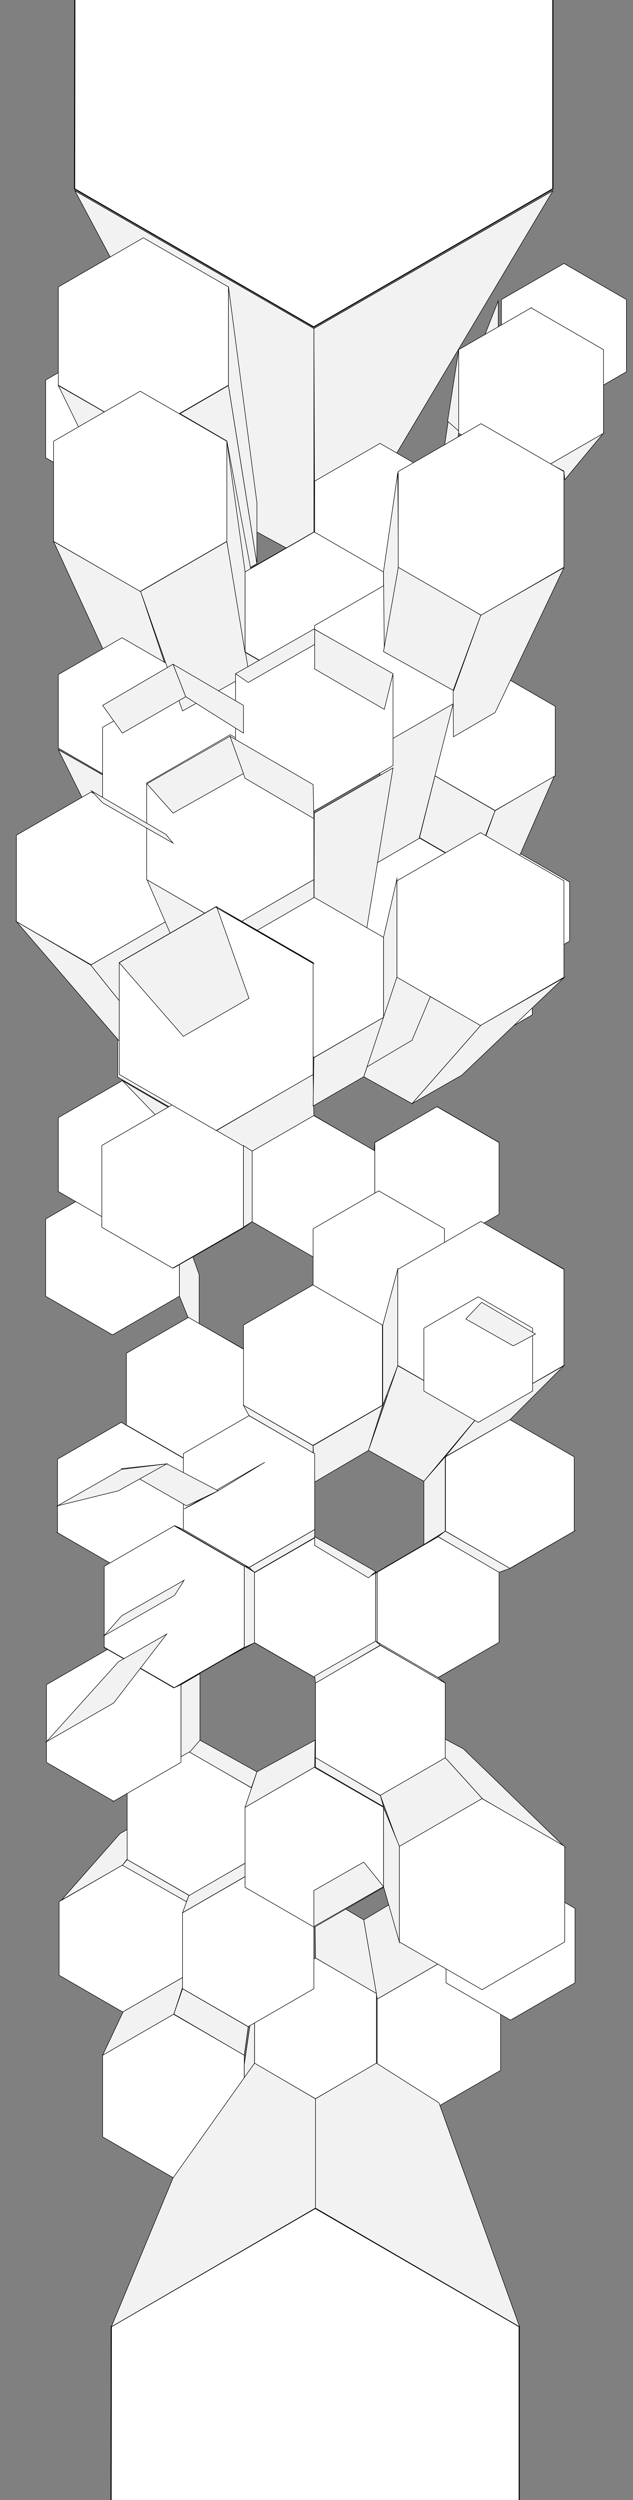 <svg xmlns="http://www.w3.org/2000/svg" width="1200" height="4736.84" viewBox="0 0 1200 4736.84">
  <rect x="0" y="0" width="1200" height="4736.84" fill="#808080" stroke="none"/>
  <defs>
    <style>
      .cls-1 {
        fill: #f2f2f2;
      }

      .cls-1, .cls-2, .cls-3 {
        stroke: #000;
        stroke-miterlimit: 10;
      }

      .cls-2, .cls-3 {
        fill: #fff;
      }

      .cls-3 {
        stroke-width: 2px;
      }
    </style>
  </defs>
  <title>aartics_polygons_vertical</title>
  <g id="_06stage" data-name="06stage">
    <polygon id="s41" class="cls-1" points="805.05 2191.5 704.55 2253 710.55 2164.5 829.05 2097 805.05 2191.5"/>
    <polygon id="s88" class="cls-1" points="782.55 3582 782.55 3474 845.55 3615 845.55 3757.5 782.55 3582"/>
    <polygon id="s40" class="cls-1" points="595.05 2113.5 710.55 2181 700.05 2269.5 596.55 2208 595.05 2113.5"/>
    <polygon id="s52" class="cls-1" points="805.05 2193 911.55 2253 946.05 2164.5 829.05 2097 805.05 2193"/>
    <polygon id="s60" class="cls-1" points="475.05 2563.5 490.05 2607 377.55 2538 356.55 2496 475.05 2563.5"/>
    <polygon id="s62" class="cls-1" points="214.05 2236.5 317.55 2454 226.05 2506.5 86.55 2310 214.05 2236.5"/>
    <polygon id="s59" class="cls-1" points="593.55 2434.5 461.55 2511 490.05 2607 593.55 2544 593.55 2434.5"/>
    <polygon id="s61" class="cls-1" points="377.55 2415 377.55 2538 356.55 2496 340.05 2455.5 340.05 2310 377.55 2415"/>
    <polygon id="s57" class="cls-1" points="784.05 2616 877.05 2671.5 1069.05 2404.5 911.55 2314.5 784.05 2616"/>
    <polygon id="s56" class="cls-1" points="691.05 2668.5 784.05 2616 911.55 2314.5 754.05 2404.5 691.05 2668.5"/>
    <polygon id="s94" class="cls-1" points="319.05 3421.5 227.55 3474 116.55 3600 232.05 3534 319.05 3421.5"/>
    <polygon id="_42" data-name="42" class="cls-2" points="353.55 3742.46 353.55 3603.03 232.8 3533.32 112.05 3603.03 112.05 3742.46 232.8 3812.18 353.55 3742.46"/>
    <polygon id="_50" data-name="50" class="cls-2" points="949.05 3922.66 949.05 3787.55 832.05 3720 715.04 3787.55 715.04 3922.66 832.05 3990.21 949.05 3922.66"/>
    <polygon id="_49" data-name="49" class="cls-2" points="713.55 3909.68 713.55 3776.31 598.05 3709.63 482.55 3776.31 482.55 3909.68 598.05 3976.36 713.55 3909.68"/>
    <polygon id="_48" data-name="48" class="cls-2" points="463.05 4048.76 463.05 3893.74 328.8 3816.23 194.55 3893.74 194.55 4048.76 328.8 4126.27 463.05 4048.76"/>
    <polygon id="_51" data-name="51" class="cls-2" points="1090.05 3756.83 1090.05 3615.67 967.8 3545.09 845.55 3615.67 845.55 3756.83 967.8 3827.41 1090.05 3756.83"/>
    <polygon id="s87" class="cls-1" points="689.55 3424.5 782.55 3474 914.55 3769.5 757.05 3679.5 689.55 3424.5"/>
    <polygon id="s90" class="cls-1" points="782.55 3582 832.05 3720 715.05 3787.5 689.55 3637.5 782.55 3582"/>
    <polygon id="s92" class="cls-1" points="782.55 3262.5 914.55 3408 1070.55 3499.5 878.55 3313.5 782.55 3262.5"/>
    <polygon id="s91" class="cls-1" points="689.55 3316.5 757.05 3499.5 914.55 3408 782.55 3262.5 689.55 3316.5"/>
    <polygon id="s89" class="cls-1" points="689.55 3637.5 713.55 3777 598.05 3709.5 596.55 3582 689.55 3637.5"/>
    <polygon id="s85" class="cls-1" points="233.55 3811.5 194.55 3894 329.55 3816 353.55 3742.5 233.55 3811.5"/>
    <polygon id="s84" class="cls-1" points="343.05 3339 358.05 3319.5 241.05 3387 215.55 3412.5 343.05 3339"/>
    <polygon id="s82" class="cls-1" points="463.05 3121.5 482.55 3112.5 379.05 3168 331.05 3198 463.05 3121.5"/>
    <polygon id="s80" class="cls-1" points="482.55 3112.5 597.25 3178.5 598.05 3168 491.55 3108 482.55 3112.5"/>
    <polygon id="s79" class="cls-1" points="463.05 2967 482.55 2979 482.55 3112.5 463.05 3121.5 463.05 2967"/>
    <polygon id="s78" class="cls-1" points="596.55 2898 596.55 2913 482.55 2979 472.05 2970 596.55 2898"/>
    <polygon id="s77" class="cls-1" points="109.05 2904 230.55 2973 316.05 2991 230.55 2938.5 109.05 2904"/>
    <polygon id="s76" class="cls-1" points="946.05 3111 875.55 3099 782.55 3153 830.55 3178.5 946.05 3111"/>
    <polygon id="s75" class="cls-1" points="1088.55 2901 967.05 2938.5 875.55 2992.5 967.05 2971.5 1088.55 2901"/>
    <polygon id="s73" class="cls-1" points="844.05 2760 803.55 2806.5 803.55 2926.5 844.05 2901 844.05 2760"/>
    <polygon id="s70" class="cls-1" points="725.55 2662.5 698.55 2748 596.55 2808 593.55 2739 725.55 2662.5"/>
    <polygon id="s68" class="cls-1" points="712.05 2979 715.02 2979 715.05 3111 712.05 3112.5 712.05 2979"/>
    <polygon id="s66" class="cls-1" points="470.55 3840 463.05 3894 329.55 3816 346.05 3768 470.55 3840"/>
    <polygon id="s67" class="cls-1" points="482.55 3909 463.05 4048.5 463.05 3912 482.55 3777 482.55 3909"/>
    <polygon id="s97" class="cls-1" points="379.05 3297 358.05 3319.5 476.55 3387 487.05 3357 379.05 3297"/>
    <polygon id="s95" class="cls-1" points="476.55 3523.5 470.55 3552 346.05 3624 358.05 3591 476.55 3523.5"/>
    <polygon id="s93" class="cls-1" points="358.05 3591 353.55 3603.03 232.05 3534 241.05 3523.23 358.05 3591"/>
    <polygon id="s58" class="cls-1" points="718.05 2544 725.55 2511 593.55 2434.5 593.55 2472 718.05 2544"/>
    <polygon id="s35" class="cls-1" points="710.55 2311.5 718.05 2256 593.55 2328 595.05 2382 710.55 2311.5"/>
    <polygon id="s36" class="cls-1" points="716.55 2304 827.55 2368.5 842.55 2328 718.05 2256 716.55 2304"/>
    <polygon id="s83" class="cls-1" points="343.05 3192 379.05 3171 379.05 3297 343.05 3339 343.05 3192"/>
    <polygon id="_45" data-name="45" class="cls-2" points="476.55 3523.23 476.55 3387.26 358.8 3319.28 241.05 3387.26 241.05 3523.23 358.8 3591.21 476.55 3523.23"/>
    <polygon id="_39" data-name="39" class="cls-2" points="712.05 3112.21 712.05 2979.64 597.25 2913.36 482.44 2979.64 482.44 3112.21 597.25 3178.5 712.05 3112.21"/>
    <polygon id="_37" data-name="37" class="cls-2" points="946.05 3111.68 946.05 2978.31 830.55 2911.63 715.05 2978.31 715.05 3111.68 830.55 3178.36 946.05 3111.68"/>
    <polygon id="_36" data-name="36" class="cls-2" points="844.05 3330.51 844.05 3188.48 721.05 3117.47 598.05 3188.48 598.05 3330.51 721.05 3401.53 844.05 3330.51"/>
    <polygon id="s86" class="cls-1" points="727.05 3424.5 757.05 3498 757.05 3679.5 727.05 3574.5 727.05 3424.5"/>
    <polygon id="_44" data-name="44" class="cls-2" points="1070.55 3679.25 1070.55 3498.25 913.8 3407.75 757.05 3498.25 757.05 3679.25 913.8 3769.75 1070.55 3679.25"/>
    <polygon id="_43" data-name="43" class="cls-2" points="595.05 3767.88 595.05 3624.12 470.55 3552.24 346.05 3624.12 346.05 3767.88 470.55 3839.76 595.05 3767.88"/>
    <polygon id="s96" class="cls-1" points="464.55 3424.5 487.05 3357 597.25 3297 596.55 3348 464.55 3424.5"/>
    <polygon id="_46" data-name="46" class="cls-2" points="727.05 3575.79 727.05 3424.24 595.8 3348.46 464.55 3424.24 464.55 3575.79 595.8 3651.57 727.05 3575.79"/>
    <polygon id="_47" data-name="47" class="cls-2" points="343.05 3339.11 343.05 3191.89 215.55 3118.27 88.05 3191.89 88.05 3339.11 215.55 3412.72 343.05 3339.11"/>
    <polygon id="s81" class="cls-1" points="197.55 3121.5 215.55 3118.5 343.05 3192 329.55 3198 197.55 3121.5"/>
    <polygon id="_26" data-name="26" class="cls-2" points="710.55 2314.75 710.55 2180.51 594.3 2113.4 478.05 2180.51 478.05 2314.75 594.3 2381.86 710.55 2314.75"/>
    <polygon id="_27" data-name="27" class="cls-2" points="946.05 2300.73 946.05 2164.76 828.3 2096.78 710.55 2164.76 710.55 2300.73 828.3 2368.71 946.05 2300.73"/>
    <polygon id="_28" data-name="28" class="cls-2" points="842.55 2471.88 842.55 2328.12 718.05 2256.24 593.55 2328.12 593.55 2471.88 718.05 2543.76 842.55 2471.88"/>
    <polygon id="_33" data-name="33" class="cls-2" points="474.97 2699.87 474.97 2563.95 357.26 2496 239.55 2563.95 239.55 2699.87 357.26 2767.83 474.97 2699.87"/>
    <polygon id="_32" data-name="32" class="cls-2" points="350.55 2903.96 350.55 2764.53 229.8 2694.82 109.05 2764.53 109.05 2903.96 229.8 2973.68 350.55 2903.96"/>
    <polygon id="_41" data-name="41" class="cls-2" points="596.55 2897.88 596.55 2754.12 472.05 2682.24 347.55 2754.12 347.55 2897.88 472.05 2969.76 596.55 2897.88"/>
    <polygon id="s74" class="cls-1" points="844.05 2901 830.55 2911.5 946.05 2979 967.05 2971.5 844.05 2901"/>
    <polygon id="_38" data-name="38" class="cls-2" points="1088.55 2901.06 1088.55 2760.18 966.55 2689.74 844.54 2760.18 844.54 2901.06 966.55 2971.5 1088.55 2901.06"/>
    <polygon id="_40" data-name="40" class="cls-2" points="463.05 3120.89 463.05 2967.6 330.3 2890.96 197.55 2967.6 197.55 3120.89 330.3 3197.53 463.05 3120.89"/>
    <polygon id="s71" class="cls-1" points="461.55 2662.5 472.05 2682 593.55 2752.5 593.55 2739 461.55 2662.5"/>
    <polygon id="s69" class="cls-1" points="911.55 2677.5 803.55 2806.5 698.55 2748 754.05 2587.5 911.55 2677.5"/>
    <polygon id="_35" data-name="35" class="cls-2" points="724.86 2662.52 724.86 2510.51 593.21 2434.5 461.55 2510.51 461.55 2662.52 593.21 2738.53 724.86 2662.52"/>
    <polygon id="_34" data-name="34" class="cls-2" points="340.05 2455.93 340.05 2309.57 213.3 2236.39 86.55 2309.57 86.55 2455.93 213.3 2529.11 340.05 2455.93"/>
    <polygon id="s55" class="cls-1" points="725.55 2662.5 754.05 2587.5 754.05 2404.5 725.55 2511 725.55 2662.5"/>
    <polygon id="s72" class="cls-1" points="1069.05 2587.5 967.05 2689.5 844.05 2760 911.55 2677.5 1069.05 2587.5"/>
    <polygon id="_31" data-name="31" class="cls-2" points="1069.05 2586.93 1069.05 2405.06 911.55 2314.13 754.05 2405.06 754.05 2586.93 911.55 2677.86 1069.05 2586.93"/>
    <polygon id="s110" class="cls-1" points="875.55 1693.5 874.05 1791 886.05 1792.5 884.55 1683 875.55 1693.5"/>
    <polygon id="s1" class="cls-1" points="944.55 570 944.55 708 893.55 817.5 892.05 703.5 944.55 570"/>
    <polygon id="_2" data-name="2" class="cls-2" points="1187.55 704.41 1187.55 567.58 1069.05 499.17 950.55 567.58 950.55 704.41 1069.05 772.83 1187.55 704.41"/>
    <polygon id="s33" class="cls-1" points="1048.05 361.5 595.05 622.5 596.55 984 721.05 910.5 1048.05 361.5"/>
    <polygon id="s32" class="cls-1" points="142.05 361.5 487.05 1008 595.05 1066.5 595.05 622.5 142.05 361.5"/>
    <polygon id="s3" class="cls-1" points="433.05 730.5 272.55 823.5 377.55 1129.5 487.05 1068 433.05 730.5"/>
    <polygon id="s20" class="cls-1" points="910.05 1669.5 781.05 1971 875.55 2020.5 1069.05 1761 910.05 1669.5"/>
    <polygon id="s23" class="cls-1" points="596.55 1974 502.05 2026.5 464.55 1866 595.05 1789.5 596.55 1974"/>
    <polygon id="s50" class="cls-1" points="595.05 1666.5 595.05 1789.5 464.55 1866 436.05 1758 595.05 1666.5"/>
    <polygon id="s19" class="cls-1" points="842.55 846 842.55 981 869.55 820.5 869.55 663 842.55 846"/>
    <polygon id="s18" class="cls-1" points="911.55 802.5 856.05 1008 727.05 1083 755.55 894 911.55 802.5"/>
    <polygon id="s17" class="cls-1" points="596.55 1183.5 595.05 1008 727.05 1083 686.55 1236 596.55 1183.5"/>
    <polygon id="s16" class="cls-1" points="596.55 1183.5 505.05 1237.5 464.55 1083 595.05 1008 596.55 1183.5"/>
    <polygon id="s15" class="cls-1" points="379.05 1257 379.05 1129.5 341.55 1026 341.55 1168.5 379.05 1257"/>
    <polygon id="s14" class="cls-1" points="430.05 835.5 505.05 1237.5 409.05 1189.5 268.05 741 430.05 835.5"/>
    <polygon id="s9" class="cls-1" points="874.05 1803 905.55 1743 1009.05 1803 968.55 1857 874.05 1803"/>
    <polygon id="s8" class="cls-1" points="874.05 1803 781.05 1857 802.05 1803 905.55 1743 874.05 1803"/>
    <polygon id="s7" class="cls-1" points="781.05 1857 781.05 1971 802.05 1923 802.05 1803 781.05 1857"/>
    <polygon id="_9" data-name="9" class="cls-2" points="1079.88 1783.04 1079.88 1671.13 982.97 1615.18 886.05 1671.13 886.05 1783.04 982.97 1839 1079.88 1783.04"/>
    <polygon id="s48" class="cls-1" points="689.55 1803 694.05 1762.5 796.05 1821 781.05 1857 689.55 1803"/>
    <polygon id="s54" class="cls-1" points="1051.05 1470 983.55 1624.5 886.05 1680 938.55 1536 1051.05 1470"/>
    <polygon id="_10" data-name="10" class="cls-2" points="896.55 1763.2 896.55 1646.29 795.3 1587.83 694.05 1646.29 694.05 1763.2 795.3 1821.66 896.55 1763.2"/>
    <polygon id="_5" data-name="5" class="cls-2" points="341.55 867.23 341.55 720 214.05 646.39 86.55 720 86.55 867.23 214.05 940.84 341.55 867.23"/>
    <polygon id="s43" class="cls-1" points="101.55 1026 230.55 1306.5 352.05 1375.5 266.55 1120.5 101.55 1026"/>
    <polygon id="s53" class="cls-1" points="110.55 1420.5 232.05 1489.5 314.55 1696.5 223.05 1647 110.55 1420.5"/>
    <polygon id="_14" data-name="14" class="cls-2" points="352.05 1417.5 352.05 1278.03 231.3 1208.32 110.55 1278.03 110.55 1417.46 231.3 1487.18 352.05 1417.5"/>
    <polygon id="_13" data-name="13" class="cls-2" points="596.55 1346.91 596.55 1202.28 471.3 1129.97 346.05 1202.28 346.05 1346.91 471.3 1419.22 596.55 1346.91"/>
    <polygon id="s29" class="cls-1" points="314.55 2133.75 232.05 2047.5 110.55 2118 223.05 2185.5 314.55 2133.75"/>
    <polygon id="_23" data-name="23" class="cls-2" points="353.06 2257.52 353.06 2117.5 231.81 2047.5 110.55 2117.5 110.55 2257.52 231.81 2327.53 353.06 2257.52"/>
    <polygon id="s27" class="cls-1" points="410.55 2187 409.05 2292 353.55 2254.5 353.55 2118 410.55 2187"/>
    <polygon id="s28" class="cls-1" points="314.55 2133 410.55 2187 353.55 2118 232.05 2047.5 314.55 2133"/>
    <polygon id="_19" data-name="19" class="cls-2" points="471.36 2040.54 471.36 1897.18 347.21 1825.5 223.05 1897.18 223.05 2040.54 347.21 2112.22 471.36 2040.54"/>
    <polygon id="s26" class="cls-1" points="31.05 1582.5 223.05 1861.5 314.55 1804.5 173.55 1504.5 31.05 1582.5"/>
    <polygon id="_15" data-name="15" class="cls-2" points="461.55 1532.39 461.55 1378.18 328 1301.08 194.45 1378.18 194.45 1532.39 328 1609.5 461.55 1532.39"/>
    <polygon id="s42" class="cls-1" points="824.55 1470 795.3 1587 896.55 1645.5 938.55 1536 824.55 1470"/>
    <polygon id="_8" data-name="8" class="cls-2" points="1052.55 1469.82 1052.55 1338.18 938.55 1272.36 824.55 1338.18 824.55 1469.82 938.55 1535.63 1052.55 1469.82"/>
    <polygon id="s2" class="cls-1" points="869.55 663 1007.55 583.5 874.05 820.5 848.55 798 869.55 663"/>
    <polygon id="_6" data-name="6" class="cls-2" points="844.36 1054.61 844.36 911.53 720.46 840 596.55 911.53 596.55 1054.61 720.46 1126.14 844.36 1054.61"/>
    <polygon id="s45" class="cls-1" points="464.55 1236 472.05 1276.5 595.05 1347 595.8 1311 464.55 1236"/>
    <polygon id="_12" data-name="12" class="cls-2" points="727.05 1235.22 727.05 1083.66 595.8 1007.89 464.55 1083.66 464.55 1235.22 595.8 1311 727.05 1235.22"/>
    <polygon id="_11" data-name="11" class="cls-2" points="859.55 1337.08 859.55 1185.23 728.05 1109.31 596.55 1185.23 596.55 1337.08 728.05 1413 859.55 1337.08"/>
    <polygon id="s100" class="cls-1" points="859.05 1333.5 728.55 1408.5 694.05 1647 794.55 1588.5 859.05 1333.5"/>
    <polygon id="s49" class="cls-1" points="745.05 1455 688.05 1803 595.04 1857 595.8 1540.5 745.05 1455"/>
    <polygon id="s4" class="cls-1" points="727.05 1083 754.05 895.5 755.55 1072.5 728.55 1236 727.05 1083"/>
    <polygon id="_17" data-name="17" class="cls-2" points="1009.05 1922.87 1009.05 1803.36 905.55 1743.6 802.05 1803.36 802.05 1922.87 905.55 1982.62 1009.05 1922.87"/>
    <polygon id="s34" class="cls-1" points="1144.05 820.5 1070.55 909 1069.05 892.5 1043.55 879 1144.05 820.5"/>
    <polygon id="_3" data-name="3" class="cls-2" points="433.05 729.84 433.05 543.65 271.8 450.55 110.55 543.65 110.55 729.84 271.8 822.94 433.05 729.84"/>
    <polygon id="_4" data-name="4" class="cls-2" points="1144.05 820.99 1144.05 662.5 1006.8 583.26 869.55 662.5 869.55 820.99 1006.8 900.23 1144.05 820.99"/>
    <polygon id="s107" class="cls-1" points="1069.05 1852.5 875.55 2037 781.05 2091 911.55 1942.5 1069.05 1852.5"/>
    <polygon id="s106" class="cls-1" points="752.55 1852.5 911.55 1942.5 781.05 2091 689.55 2040 727.32 1927.6 752.55 1852.5"/>
    <polygon id="s65" class="cls-1" points="328.05 1591.5 328.05 1749.35 314.55 1738.5 314.55 1575 328.05 1591.5"/>
    <polygon id="s21" class="cls-1" points="781.05 1971 689.55 2025 752.55 1755 910.05 1663.5 781.05 1971"/>
    <polygon id="s30" class="cls-1" points="727.05 1776 727.05 1927.5 752.55 1851 752.55 1665 727.05 1776"/>
    <polygon id="s22" class="cls-1" points="689.55 2025 596.55 1974 595.05 1789.5 727.05 1866 689.55 2025"/>
    <polygon id="_24" data-name="24" class="cls-2" points="1069.05 1851.61 1069.05 1668.88 910.8 1577.52 752.55 1668.88 752.55 1851.61 910.8 1942.98 1069.05 1851.61"/>
    <polygon id="s102" class="cls-1" points="31.05 1746 226.05 1972.5 226.05 1896 172.05 1828.5 31.05 1746"/>
    <polygon id="_21" data-name="21" class="cls-2" points="314.55 1746.09 314.55 1582.41 172.8 1500.57 31.05 1582.41 31.05 1746.09 172.8 1827.93 314.55 1746.09"/>
    <polygon id="s64" class="cls-1" points="172.05 1828.5 314.55 1746 347.55 1824 226.05 1896 172.05 1828.5"/>
    <polygon id="s47" class="cls-1" points="755.55 1072.5 911.55 1165.5 859.05 1308 727.05 1234.5 755.55 1072.5"/>
    <polygon id="s46" class="cls-1" points="1069.05 1075.5 911.55 1165.5 859.05 1311 859.55 1395.97 938.55 1350 1069.05 1075.5"/>
    <polygon id="s44" class="cls-1" points="266.55 1120.5 346.05 1347 472.05 1276.5 430.05 1026 266.55 1120.5"/>
    <polygon id="s5" class="cls-1" points="464.55 1236 430.05 1026 430.05 835.5 464.55 1083 464.55 1236"/>
    <polygon id="s37" class="cls-1" points="193.05 2320.5 232.05 2328 353.55 2257.5 328.05 2241 193.05 2320.5"/>
    <polygon id="s108" class="cls-1" points="328.05 2403 374.55 2374.5 478.05 2314.5 461.55 2326.5 328.05 2403"/>
    <polygon id="_29" data-name="29" class="cls-2" points="461.55 2325.26 461.55 2170.24 327.3 2092.73 193.05 2170.24 193.05 2325.26 327.3 2402.76 461.55 2325.26"/>
    <polygon id="s104" class="cls-1" points="410.55 2142 478.05 2181 595.05 2113.5 593.55 2035.5 410.55 2142"/>
    <polygon id="_7" data-name="7" class="cls-2" points="1069.05 1074.8 1069.05 893.41 911.97 802.72 754.88 893.41 754.88 1074.8 911.97 1165.5 1069.05 1074.8"/>
    <polygon id="s105" class="cls-1" points="689.55 2040 593.55 2095.5 595.05 2004 727.05 1927.5 689.55 2040"/>
    <polygon id="_22" data-name="22" class="cls-2" points="727.05 1927.52 727.05 1775.97 595.8 1700.19 464.55 1775.97 464.55 1927.52 595.8 2003.3 727.05 1927.52"/>
    <polygon id="s103" class="cls-1" points="461.55 2170.5 461.55 2325 478.05 2314.5 478.05 2181 461.55 2170.5"/>
    <polygon id="s101" class="cls-1" points="278.55 1666.5 347.55 1825.5 472.05 1896 436.05 1758 278.55 1666.5"/>
    <polygon id="s99" class="cls-1" points="341.55 1026 272.55 823.5 110.55 730.5 214.05 942 341.55 1026"/>
    <polygon id="_18" data-name="18" class="cls-2" points="430.05 1025.69 430.05 836.03 265.8 741.2 101.55 836.03 101.55 1025.69 265.8 1120.52 430.05 1025.69"/>
    <polygon id="_20" data-name="20" class="cls-2" points="595.04 1666.5 595.04 1483.5 436.56 1392 278.07 1483.5 278.07 1666.5 436.56 1758 595.04 1666.5"/>
    <polygon id="_30" data-name="30" class="cls-2" points="593.55 2035.84 593.55 1823.66 409.8 1717.57 226.05 1823.66 226.05 2035.84 409.8 2141.92 593.55 2035.84"/>
    <polygon id="s98" class="cls-1" points="433.05 543 487.05 952.5 487.05 1068 433.05 730.5 433.05 543"/>
    <polygon id="_16" data-name="16" class="cls-2" points="745.05 1450.42 745.05 1278.08 595.8 1191.91 446.55 1278.08 446.55 1450.42 595.8 1536.59 745.05 1450.42"/>
    <polygon id="s11" class="cls-1" points="461.55 1389 461.55 1336.5 328.05 1258.5 352.05 1320 461.55 1389"/>
    <polygon id="s10" class="cls-1" points="194.55 1336.5 232.05 1389 352.05 1320 328.05 1258.5 194.55 1336.5"/>
    <polygon id="s6" class="cls-1" points="728.55 1344 745.05 1276.5 596.55 1192.5 596.55 1267.5 728.55 1344"/>
    <polygon id="s12" class="cls-1" points="596.55 1221 596.55 1191 446.55 1276.5 470.55 1293 596.55 1221"/>
    <polygon id="s25" class="cls-1" points="595.05 1551 464.55 1474.5 436.05 1395 593.55 1486.5 595.05 1551"/>
    <polygon id="s24" class="cls-1" points="461.55 1465.5 328.05 1540.5 278.55 1485 436.05 1395 461.55 1465.5"/>
    <polygon id="s31" class="cls-1" points="328.05 1597.5 314.55 1581 173.55 1498.5 194.55 1521 328.05 1597.5"/>
    <polygon id="s38" class="cls-1" points="472.05 1891.5 347.55 1963.5 226.05 1824 410.55 1717.5 472.05 1891.5"/>
    <polygon id="_25" data-name="25" class="cls-2" points="1009.68 2635.51 1009.68 2516.5 906.62 2457 803.55 2516.5 803.55 2635.51 906.62 2695.01 1009.68 2635.51"/>
    <polygon id="s63" class="cls-1" points="883.05 2499 973.05 2550 1015.05 2527.5 913.05 2467.5 883.05 2499"/>
    <polygon id="_1" data-name="1" class="cls-3" points="594.72 619.5 141.38 357.76 142.05 -166.5 595.05 -429 1048.05 -166.5 1048.05 357.76 594.72 619.5"/>
    <polygon id="xx05" class="cls-1" points="331.05 2890.5 347.55 2898 472.05 2970 463.05 2967 331.05 2890.5"/>
    <polygon id="xx01" class="cls-1" points="727.05 3574.5 689.55 3528 595.05 3582 595.05 3650.07 727.05 3574.5"/>
    <polygon id="xx02" class="cls-1" points="727.05 3423 721.05 3402 598.05 3330 598.05 3348.26 727.05 3423"/>
    <polygon id="xx03" class="cls-1" points="721.05 3117 715.05 3111 830.55 3178.5 844.05 3189 721.05 3117"/>
    <polygon id="xx04" class="cls-1" points="712.05 3109.5 721.05 3117 598.05 3189 596.55 3175.5 712.05 3109.5"/>
    <polygon id="xxx07" class="cls-1" points="803.55 2926.5 830.55 2911.5 715.05 2979 698.55 2988 803.55 2926.5"/>
    <polygon id="xxx06" class="cls-1" points="596.55 2928 596.55 2911.5 712.05 2977.5 698.55 2989.5 596.55 2928"/>
    <polygon id="s51" class="cls-1" points="593.55 1825.5 409.05 1719 463.05 1749 595.05 1825.5 593.55 1825.5"/>
    <polygon id="yy1" class="cls-1" points="502.05 2770.5 413.55 2824.5 349.05 2859 471.8 2787.75 502.05 2770.5"/>
    <polygon id="yy2" class="cls-1" points="230.55 2782.5 316.05 2773.5 413.55 2824.5 353.55 2853 230.55 2782.5"/>
    <polygon id="yy3" class="cls-1" points="109.05 2853 224.55 2824.5 316.05 2773.5 230.55 2784 109.05 2853"/>
    <polygon id="yy4" class="cls-1" points="349.05 2994 331.05 3022.5 197.55 3099 230.55 3061.5 349.05 2994"/>
    <polygon id="yy5" class="cls-1" points="316.05 3096 224.55 3148.5 88.05 3300 215.55 3226.5 316.05 3096"/>
    <polygon id="c1" class="cls-3" points="597.34 5079 210.38 4855.59 210.96 4408.08 597.63 4184.01 984.3 4408.08 984.3 4855.59 597.34 5079"/>
    <polygon id="k01" class="cls-1" points="598.05 3976.5 598.05 4183.5 985.05 4408.5 832.05 3984 713.55 3909 598.05 3976.5"/>
    <polygon id="k02" class="cls-1" points="482.55 3909 328.05 4126.5 211.05 4408.5 598.05 4183.5 598.05 3976.5 482.55 3909"/>
  </g>
</svg>
